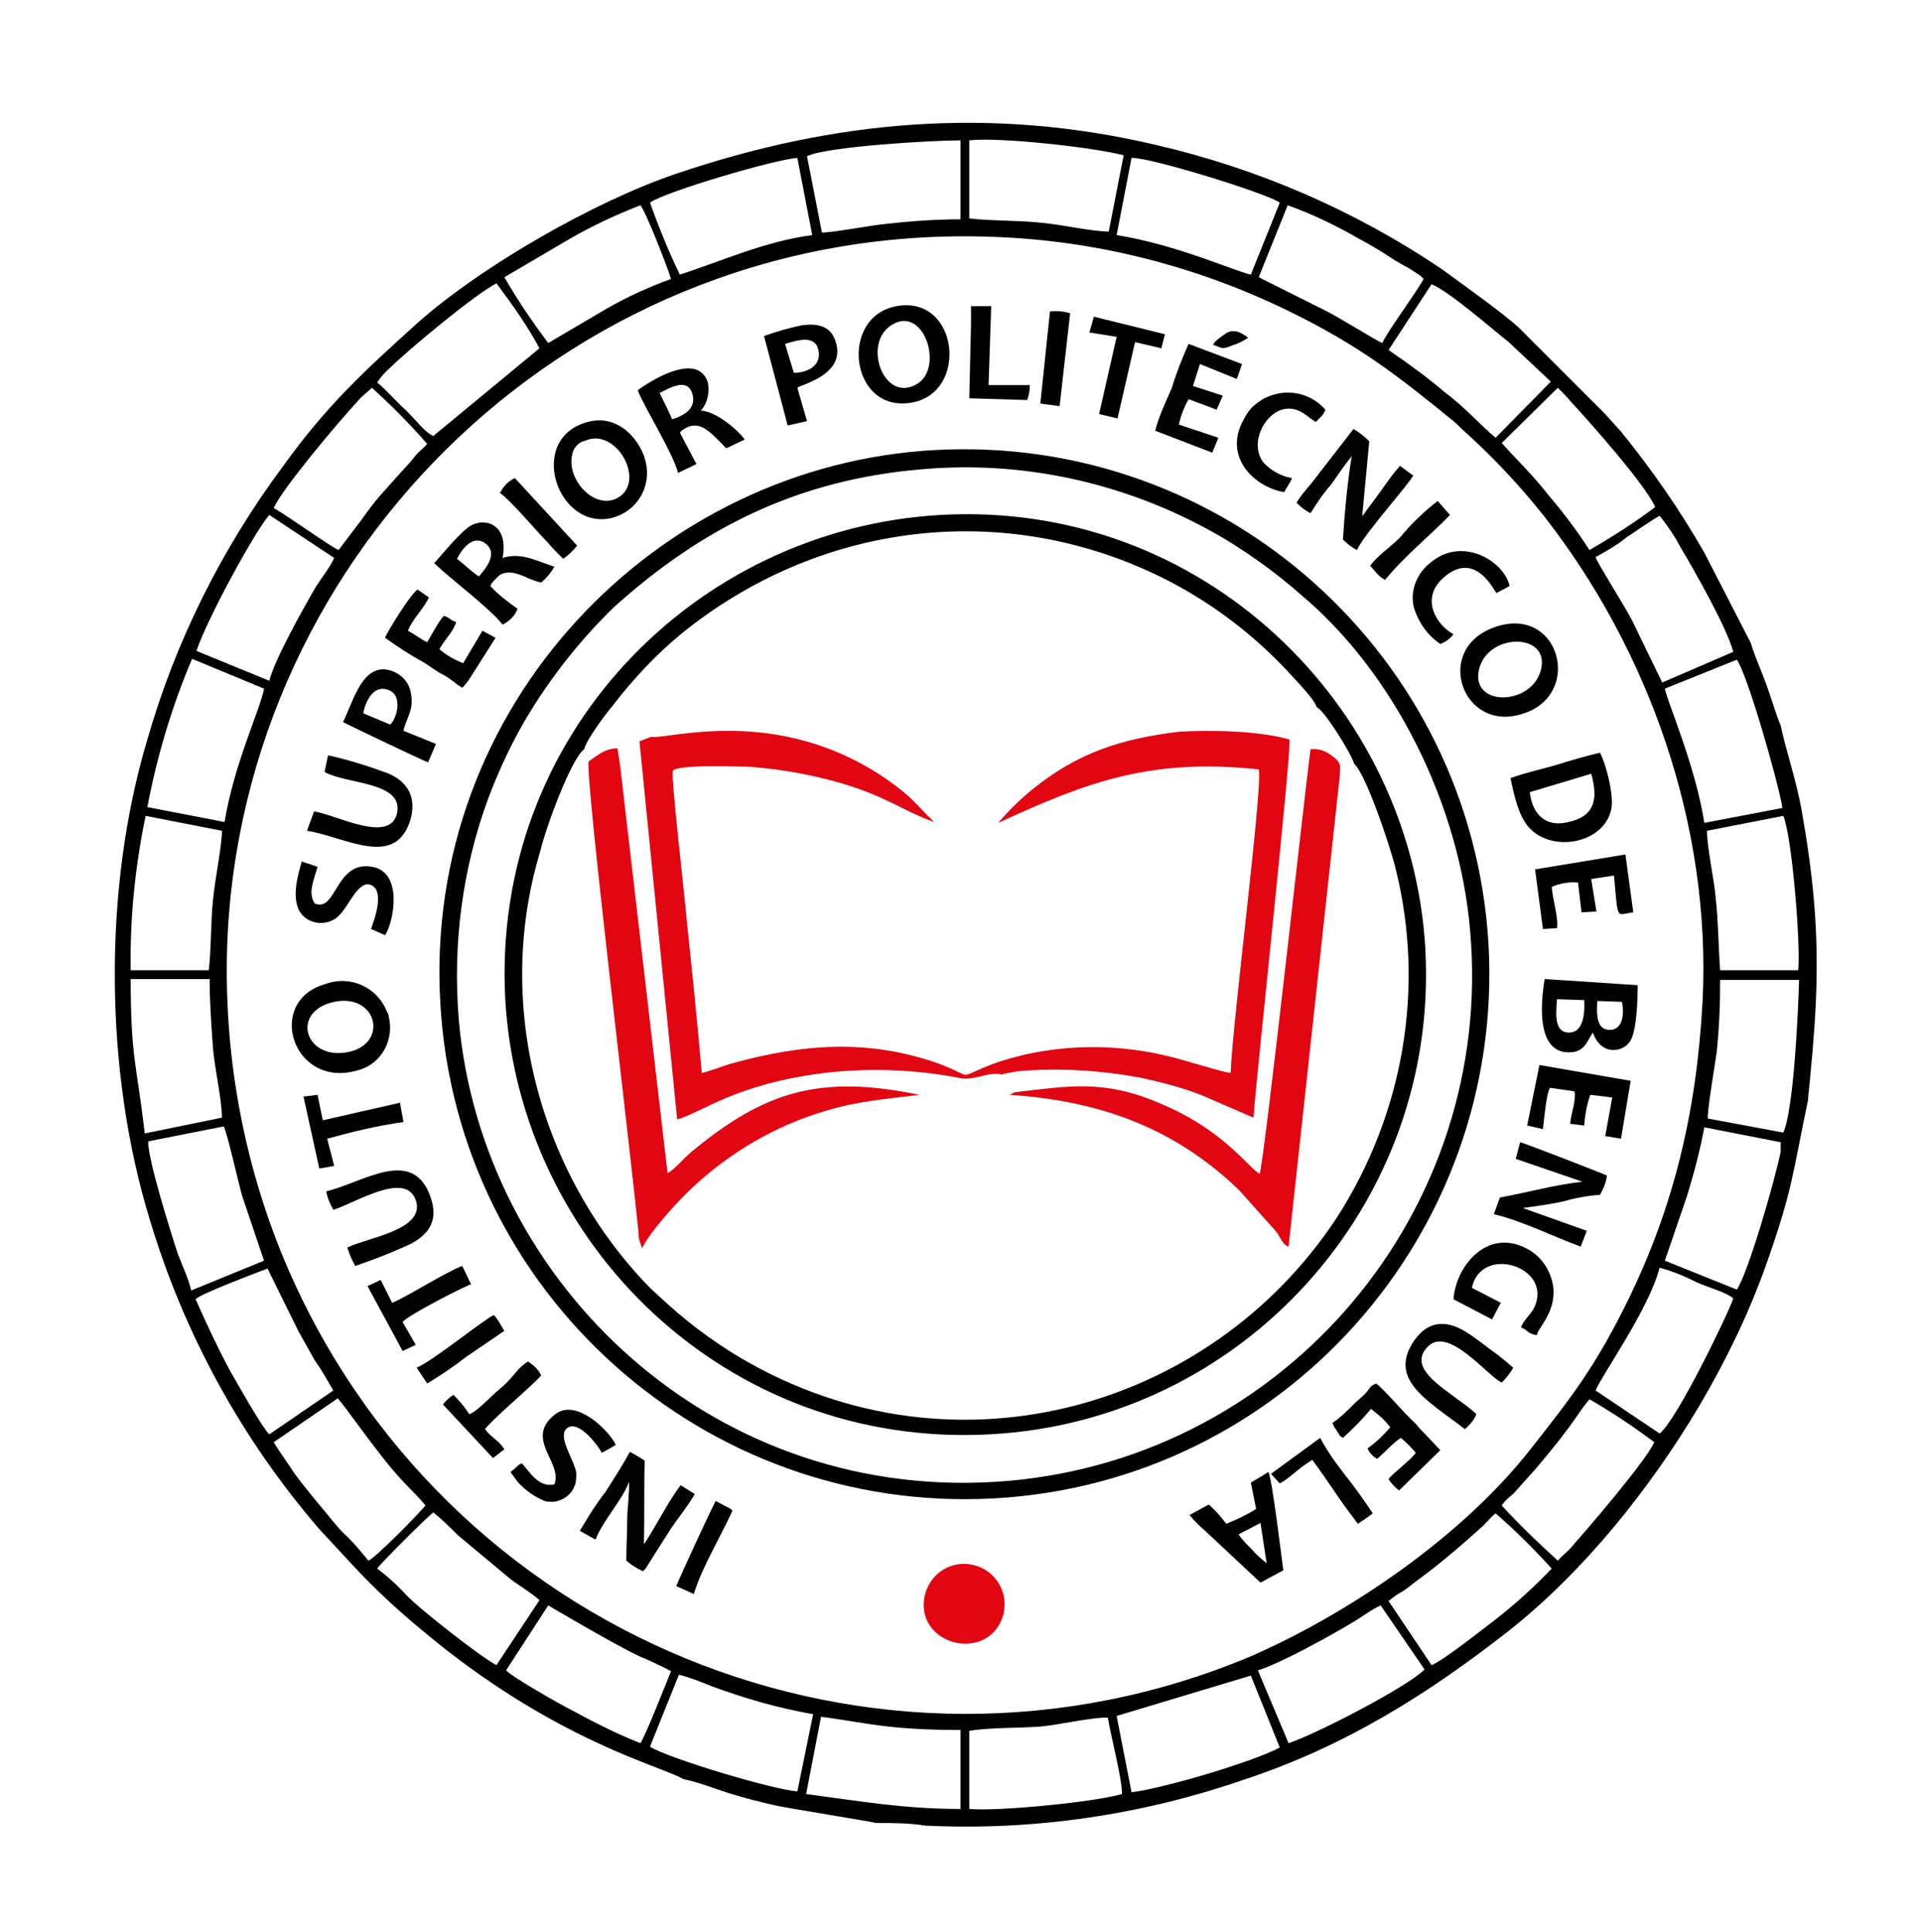 <?xml version="1.0" encoding="utf-8"?>
<!-- Generator: Adobe Illustrator 26.0.0, SVG Export Plug-In . SVG Version: 6.00 Build 0)  -->
<svg version="1.1" id="Camada_1" xmlns="http://www.w3.org/2000/svg" xmlns:xlink="http://www.w3.org/1999/xlink" x="0px" y="0px"
	 viewBox="0 0 219 220.2" style="enable-background:new 0 0 219 220.2;" xml:space="preserve">
<style type="text/css">
	.st0{fill-rule:evenodd;clip-rule:evenodd;fill:#020202;}
	.st1{fill-rule:evenodd;clip-rule:evenodd;fill:#E20612;}
	.st2{fill-rule:evenodd;clip-rule:evenodd;fill:#010101;}
</style>
<path class="st0" d="M147.8,57.3c0.5,0.5,1,0.9,1.6,1.2c0.7-1.1,1.4-2.2,2.3-3.2c0.8-1.1,1.5-2.2,2.4-3.3c-0.5,3.1-0.8,6.3-1,9.5
	c0.5,0.5,1,0.9,1.6,1.2c0.7-1.7,6.1-7.7,6.4-8.5c-0.3-0.2-1.2-0.9-1.5-1.1c-0.8,0.9-1.5,1.9-2.2,2.9l-1.7,2.3c-0.2,0.3,0,0-0.2,0.3
	l-0.1,0.1c0,0-0.1,0.1-0.1,0.1l0.8-8.5c-0.5-0.5-1.1-1-1.8-1.4l-4.8,6.2C148.9,55.8,148.3,56.5,147.8,57.3L147.8,57.3z"/>
<path class="st0" d="M67.9,175.5c0.7-2,3.2-4.7,3.8-6.6c0.1,0.9-0.2,3.2-0.2,4.4c0,1.5-0.1,3.1-0.1,4.6c0.6,0.5,1.2,0.9,1.9,1.2
	c0.1-0.1,0.2-0.2,0.3-0.3l1.2-1.9c0.5-0.8,0.9-1.4,1.4-2.2c0.8-1.3,2.3-3.1,3-4.4l-1.6-1c-1.3,1.6-3.5,5.9-4.2,6.7
	c0.1-3.1,0-6.4,0.1-9.5c-0.6-0.4-1.1-0.7-1.7-1c-0.8,1.5-1.9,3.2-2.8,4.6c-1.1,1.4-2,2.9-2.9,4.4L67.9,175.5L67.9,175.5z"/>
<path class="st0" d="M75.2,44.8c1-0.5,3.1-1.8,3.7,0s-1,2.6-2.3,3C76.7,47.8,75.2,44.8,75.2,44.8z M72.7,44.5c0.9,2.2,4,7.1,4.6,9.4
	l2.1-1l-1.9-3.6c0.1,0,0.1-0.1,0.1-0.1s0.1-0.1,0.1-0.1c2-1.5,3.2,0.1,5.1,2l2.1-1c-0.7-1-3.2-3.2-5-3.3c0.8-0.9,1-2.1,0.8-3.2
	C79.4,39.6,72.9,44.3,72.7,44.5L72.7,44.5z"/>
<path class="st0" d="M52.1,63.7c0.5-1,1.8-2.9,3.3-1.7c1.5,1.2-0.3,3.1-0.8,3.7C53.9,65.3,52.9,64.3,52.1,63.7z M49.5,64.2
	c2,1.9,6.3,5.1,7.8,7c0.8-0.4,1.4-1,1.7-1.8c-1.1-0.8-2.2-1.6-3.1-2.6c0.2-0.4,0-0.1,0.4-0.6c0.2-0.2,0.4-0.4,0.6-0.6
	c0.4-0.3,1-0.4,1.6-0.3c1.1,0.2,2.1,0.9,3.2,1.1c0.6-0.5,1.1-1.1,1.5-1.8c-1.9-0.6-3.8-1.7-5.9-1c0.7-3.9-2-4.6-3.6-3.7
	C52.6,60.5,50.4,63.2,49.5,64.2L49.5,64.2z"/>
<path class="st0" d="M168.3,161.2c-0.6-0.6-1.3-1.1-2-1.6c-2.1-1.6-5.6-3.7-3.7-5.9c2.3-2.9,6.9,3.1,8.6,3.9c0.5-0.5,1-1.1,1.3-1.7
	c-0.8-0.7-1.6-1.4-2.5-2c-0.9-0.7-1.7-1.3-2.6-1.9c-2.4-1.6-4.5-1.5-6.1,0.7c-3.2,4.5,1.4,6.9,5.7,10.2
	C167.6,162.4,168.1,161.8,168.3,161.2L168.3,161.2z"/>
<path class="st0" d="M165.7,148.1l4.4,2.3l1-1.9l-3.3-1.7c1-4.7,8.3-2.7,7.4,1.4c-0.3,1.5-1.4,2-1.8,3.1c0.9,0.4,0.7,0.7,1.8,0.9
	c0.1-0.8,2.1-2.5,1.9-5.3c-0.2-1.9-1.3-3.7-3.1-4.6C169.6,140,166,144.2,165.7,148.1L165.7,148.1z"/>
<path class="st0" d="M131.7,49.1l6.5,2.5l0.7-1.7l-4.5-1.5c0.2-1,0.6-2,1.1-2.9l3.2,1.2l0.7-1.6L136,44l0.8-2.5l4.2,1.7l0.6-1.7
	l-6.1-2.3c-0.7,1.6-1.4,3.3-1.9,5C133,45.6,132,47.7,131.7,49.1L131.7,49.1z"/>
<path class="st0" d="M153.1,163.9c1.1-1,2.2-2.1,3.2-3.3c0.8,0.6,1.6,1.3,2.2,2.1c-0.8,0.9-1.6,1.7-2.6,2.4c0.2,0.5,0.6,0.9,1.1,1.2
	c0.7-0.6,1.9-1.9,2.7-2.4c0.6,0.5,1.2,1.1,1.7,1.7c-0.4,0.7-2.7,2.4-3.1,3c0.3,0.5,0.7,0.9,1.2,1.3l4.7-4.6l-1.8-1.9
	c-0.4-0.4-0.6-0.6-0.9-1c-2.1-2-3.2-3.5-4.6-4.7c-0.8,0.3-0.7,0.6-1.3,1.2c-0.4,0.4-0.8,0.7-1.2,1.1c-0.8,0.8-1.6,1.6-2.5,2.2
	c0.1,0.3,0.3,0.6,0.5,0.9C152.9,163.8,152.6,163.6,153.1,163.9L153.1,163.9z"/>
<path class="st0" d="M43.9,72.7c1.4,1,2.9,2,4.4,2.8c0.8,0.5,1.4,1,2.2,1.4s1.5,1.1,2.2,1.5c0.4-0.4,0.7-0.8,1-1.3l2.8-4.4l-1.5-0.8
	l-2.2,3.7c-1-0.4-1.9-0.9-2.7-1.6c0.5-1,1.6-2,1.9-3.1c-0.7-0.2-0.7-0.5-1.4-0.7c-0.6,0.6-1.4,2.2-1.9,3c-0.7-0.3-1.4-0.9-2.2-1.3
	c0.5-1.3,1.8-2.5,2.4-3.8l-1.3-0.9C46.8,67.7,44.1,72.1,43.9,72.7L43.9,72.7z"/>
<path class="st0" d="M41.4,81.3c0.3-1.4,1.2-3.4,3-2.6c1.4,0.6,1,2.9,0.1,3.9L41.4,81.3z M39.1,82.3c0.1,0.1,9.1,4.4,9.7,4.6
	l0.9-2.1L46,83.3c0.3-1.5,1.3-2.4,0.8-4.5c-0.3-1.4-1.6-2.4-3-2.5C41.1,76.2,40.2,80.2,39.1,82.3L39.1,82.3z"/>
<path class="st0" d="M59,168.9c0.9,1,1.9,1.7,3.1,2.2c1.5,0.4,3.1-0.5,3.5-2c0.1-0.4,0.1-0.8,0.1-1.2c-0.2-1.5-2.4-4.4-0.9-5.2
	c1.3-0.7,3.4,2.1,3.8,2.9c0.6-0.3,1.1-0.6,1.6-0.9c-0.6-1.4-4.4-5.4-6.9-3.5c-3.6,2.8,0.9,5.5-0.1,8c-1.8,0.4-2.8-1.4-3.7-2.4
	c-0.3,0.1-0.5,0.3-0.7,0.5c-0.2,0.2-0.4,0.3-0.6,0.5L59,168.9L59,168.9z"/>
<path class="st0" d="M146.4,56.1c0.3-0.6,0.6-0.9,0.9-1.6c-1.2-0.2-2.3-0.8-3.2-1.7c-1.8-2.2,0.1-5.9,2.5-6.2c1.6-0.2,2.5,1,3.4,1.5
	l0.6-0.6c0.2-0.2,0.4-0.5,0.5-0.8c-2.1-2.4-5.7-2.6-8.1-0.5c-0.5,0.4-0.9,1-1.2,1.6C139.4,52,142.9,55.5,146.4,56.1L146.4,56.1z"/>
<path class="st0" d="M55.3,162.9c0.9-1.2,5-4.6,6.4-6.1c-0.3-0.7-0.9-1.2-1.5-1.6c-0.7,0.4-1.2,1-1.7,1.6c-0.5,0.6-1,1.1-1.5,1.5
	c-1.2,1-2.6,2.6-3.5,2.9c-0.5-0.8-1.1-1.5-1.8-2.2c-0.5,0.3-0.9,0.7-1.2,1.1l5.7,6.1l1.3-1C56.9,164.2,55.9,163.8,55.3,162.9
	L55.3,162.9z"/>
<path class="st0" d="M44.7,148.5l-1.3-2.6l-1.5,0.7l4,7.4l1.5-0.7l-1.5-2.6c0.6-0.8,7.3-4.2,7.8-4.3l-1-2.1
	C50.8,145,46.1,148,44.7,148.5L44.7,148.5z"/>
<path class="st0" d="M145.9,169.1c0.7-0.4,1.3-0.9,1.9-1.4c0.6-0.5,1.2-0.9,1.8-1.3c0.9,1.2,1.7,2.4,2.6,3.7
	c0.8,1.2,1.7,2.4,2.6,3.6c0.6-0.4,1.2-0.8,1.7-1.2c-1-1.5-2-2.9-3.1-4.3c-1.1-1.4-2.1-2.8-2.9-4.3l-5.6,4.1L145.9,169.1L145.9,169.1
	z"/>
<path class="st0" d="M156.2,64.5c0.6,0.6,0.9,1.2,1.7,1.6c2.4-2.9,5.1-5,7.4-7.4l-1.4-1.6c-1.4,1.1-2.7,2.3-3.9,3.7
	C159,62.1,157.2,63.1,156.2,64.5z"/>
<path class="st0" d="M48.7,157.7c1.5-0.9,3-1.9,4.4-3l4.4-3c-0.4-0.6-0.7-1.3-1.2-1.8c-1,0.4-6.9,5.2-8.8,6L48.7,157.7L48.7,157.7z"
	/>
<path class="st0" d="M138.3,39.3c0.9,0.3,1,0.6,2.1,0.1c0.7-0.2,1.3-0.5,1.9-0.9c-1.8-1.4-2.5-0.5-3.1-0.1c-0.1,0.1-0.3,0.2-0.4,0.3
	C138.4,39.1,138.6,38.8,138.3,39.3z"/>
<path class="st1" d="M74.2,84l-1.3,0.5l4.3,43.1c2.9-0.8,6.5-4,16.8-5.3c5.2-0.6,10.4-0.4,15.5,0.6c1.6,0.3,3.2-0.8,4.8-0.4
	c0,0,0.1-0.1,0.1-0.1l1.7-0.3c4.7-0.4,9.5-0.1,14.2,0.8c2.3,0.5,4.5,1.1,6.6,1.9l6,2.6c0.3-4.5,4.4-42.2,4.1-43.1
	c-3.4-1-8.8-1.1-12.5-0.9c-6.7,0.8-11.6,2.4-16.7,6.5c-1.5,1.2-2.8,2.5-4,3.9c10.2-4.7,17.4-7.4,29.7-6.1c0.5,1.8-3,28.8-3.2,34.6
	c-0.7,0-5.7-1.6-7.1-1.9c-5.3-1.3-10.9-1.4-16.3-0.2c-1.2,0.3-2.4,0.6-3.5,1c-4.8,1.8-1.9,1.7-6.5,0c-8-2.8-15.4-2.2-23.4,0
	c-1.1,0.3-2.5,0.9-3.5,1.1c-0.5-5.8-1.1-11.6-1.7-17.3c-0.2-2.5-1.8-16.2-1.6-17c0,0,0-0.1,0-0.1c0.2-0.8,7.6-0.5,8.7-0.5
	c2.7,0.2,5.3,0.6,7.9,1.2c7.3,1.7,9.2,3.7,13.2,5.1c-2.2-2.1-2.3-2.7-5.6-5C88.5,80.3,76.2,84.3,74.2,84L74.2,84z"/>
<path class="st1" d="M67.1,86.8c-0.4,1.7,4.7,43.8,5.7,53.7c0,0.3,0,0.6,0.1,0.9l0.3,0.9c0.8-1.8,4.1-5.4,5.5-6.7
	c4.4-4.2,9.7-7.3,15.5-9c3.7-1.1,6.6-1.3,10.6-1.8c-11.5-2.4-17.8-0.3-26.1,6.6c-0.6,0.5-2.1,2.2-2.6,2.3l-5.4-46.4l-0.3-2
	C69,85.3,68.1,86.1,67.1,86.8L67.1,86.8L67.1,86.8z"/>
<path class="st1" d="M115.7,124.5l-0.6,0.3c10.7,0.7,19,4,26.1,10.8l4.3,4.8c0.4,0.5,0.7,1.5,1.4,1.7l5.8-53.3
	c0.1-1.5,0.3-1.8-0.8-2.6c-0.7-0.6-1.6-0.9-2.5-0.8c-0.7,5.3-5.3,47.3-5.8,48.4c-1.4-0.8-4.1-5-11.3-8
	C125.9,123,121.8,123.8,115.7,124.5z"/>
<path class="st1" d="M114.4,184c0.6-2.5-0.9-5-3.4-5.6c-2.4-0.6-4.8,0.8-5.5,3.2C103.9,187.5,112.8,189.8,114.4,184z"/>
<path class="st2" d="M110.5,206.2v-8.9c2.3-0.4,5.7-0.3,8.2-0.5c2.1-0.2,6-1.1,7.6-1c0.3,1.9,1.7,7.3,1.6,8.7
	C124.9,205.4,113.8,206.5,110.5,206.2z M93.6,195.7c2.5,0.3,4.9,0.8,7.6,1.1s5.5,0.4,8.3,0.4v9c-6.5,0-11.5-0.9-17.6-1.7L93.6,195.7
	L93.6,195.7z M127.3,195.6l15.3-4.6l3.3,8.2c-3,1.6-13,4.6-16.9,5.1L127.3,195.6z M90.9,204.2c-2.8-0.2-14.8-3.8-16.8-5.1l3.3-8.2
	c1.2,0.3,2.5,0.8,3.7,1.3c3.8,1.4,7.6,2.5,11.6,3.2L90.9,204.2L90.9,204.2z M146.9,198.7l-3.5-8.3c2.4-0.7,8.2-3.9,10.7-5.4
	c1.2-0.7,2.2-1.5,3.3-2l5,7.3C160.6,192.2,150,197.7,146.9,198.7L146.9,198.7z M57.7,190.4l4.8-7.4c0,0,7.6,4.5,10.4,5.8
	c1.2,0.5,2.5,1.1,3.6,1.7c-0.5,1.2-3,7.6-3.5,8.2c-2.8-1.1-5.3-2.4-7.9-3.8C63.7,194.2,58.3,191.1,57.7,190.4L57.7,190.4z
	 M163.2,189.8l-4.9-7.3c0.5-0.4,1-0.8,1.6-1.1c0.6-0.4,1.1-0.8,1.6-1.2c2.5-1.8,5.3-4.2,7.6-6.3c0.5-0.5,0.9-1,1.4-1.4
	c2.3,2,4.4,4.1,6.4,6.3c-2,2.1-4.1,4-6.4,5.8C169.3,185.5,164.4,189.4,163.2,189.8L163.2,189.8z M49.4,172.4c1,0.8,1.9,1.7,2.8,2.6
	l6,5c1.2,0.9,2.3,1.5,3.3,2.4l-4.9,7.4c-1.5-0.7-8.8-6.4-10.3-8c-1-1.1-2.1-2.1-3.3-3C43.4,178.2,48.6,173,49.4,172.4L49.4,172.4z
	 M177.6,177.9c-2.2-2-4.4-4.1-6.4-6.3c0.6-0.8,0.6-0.7,1.3-1.3l2.6-2.9c1.7-2,3.4-4.1,4.9-6.3c0.4-0.6,0.8-1.1,1.2-1.6
	c2.6,1.5,5,3.1,7.4,4.9c-1.1,2.3-7.3,9.5-9.4,11.9C178.7,176.9,178.2,177.2,177.6,177.9L177.6,177.9z M31.2,164.4l7.3-5
	c0.8,0.8,4.9,6.8,7.3,9.3c1,1.1,1.9,1.9,2.7,2.9c-0.4,0.6-5.7,6-6.5,6.3c-0.9-1.1-1.8-2.2-2.9-3.2c-0.5-0.5-0.8-0.9-1.4-1.6
	c-0.4-0.5-0.9-1.1-1.4-1.7c-1-1.2-1.8-2.2-2.7-3.4C32.9,166.9,32,165.7,31.2,164.4L31.2,164.4z M189.2,163.4l-7.3-4.9
	c0.8-1.9,6.1-9.3,7.3-14c1.5,0.4,2.9,1,4.3,1.7c1.1,0.5,3.3,1.1,4.1,1.8C197.1,149.6,191.1,162,189.2,163.4L189.2,163.4z
	 M22.3,148.1c0.5-0.6,6.9-3,8.2-3.5l3.5,7.1c0.6,1.1,1.3,2.3,1.9,3.4c0.8,1.1,1.4,2.2,2.1,3.4l-7.3,5c-0.9-0.9-3.7-5.9-4.5-7.3
	C24.8,153.6,23.5,150.8,22.3,148.1L22.3,148.1z M198,147l-8.2-3.3l2.5-7.3c0.8-2.6,1.5-5.2,2-7.9l8.7,1.7v1.1
	C202.3,134.7,199.3,145.1,198,147z M16.9,130.1l8.6-1.7c0.4,0.7,1.7,6.5,2.1,7.9l2.5,7.4l-8.3,3.4c-0.3-1.3-1-2.8-1.5-4.1
	C19.5,140.6,16.8,132,16.9,130.1z M203.3,129.1l-8.6-1.6c-0.1-0.8,0.8-6.1,1-7.5c0.3-2.8,0.4-5.5,0.4-8.3h9
	C205,115.2,204.5,126.5,203.3,129.1L203.3,129.1z M14.9,111.6h9c0,2.7,0.2,5.4,0.4,8.1c0.2,2.2,1,5.7,1,7.7l-8.8,1.8
	C15.6,121.3,14.9,120.7,14.9,111.6L14.9,111.6z M194.1,114.1c-0.7,13-3.4,23.5-8.3,33.7c-3.9,8-6.6,11.4-11.4,17.5
	c-7.8,9.9-20.6,18.6-31.8,23.5c-42.9,18-92.2-2.3-110.2-45.2c-4.7-11.3-6.9-23.5-6.5-35.8c1.6-45.2,39.9-82.6,87.3-80.8
	c11.7,0.4,23.1,3.3,33.6,8.4c8.2,4,12.5,7.4,18.9,12.6c0.5,0.4,0.9,0.9,1.4,1.3c3.2,2.9,6.2,6.1,8.9,9.5
	C187.9,74,195.1,94,194.1,114.1z M194.6,94.7l8.7-1.7c1,2.3,2,14.8,1.7,17.6h-8.9c-0.2-2.7-0.2-5.5-0.5-8.2
	C195.4,100.1,194.6,96.6,194.6,94.7L194.6,94.7z M23.8,110.6h-8.9c-0.1-5.9,0.5-11.8,1.7-17.6l8.7,1.7c0,1.7-0.8,5.6-1,7.7
	C24,105.1,24.1,108.1,23.8,110.6z M189.8,78.5l8.2-3.3c1.2,1.6,4.8,14.2,5.2,16.9l-8.9,1.7C193.3,87.3,190,79.8,189.8,78.5
	L189.8,78.5z M25.6,93.7l-8.8-1.7c1.1-5.8,2.8-11.5,5.1-16.9l8.2,3.4C29.7,80.8,26.7,87,25.6,93.7z M181.9,63.5
	c1.3-0.7,2.5-1.4,3.6-2.3c1.1-0.7,2.6-1.8,3.7-2.4c0.9,1.1,1.7,2.3,2.4,3.6c1.7,2.9,5.2,9,6,11.9l-8.1,3.5l-3.5-7.2
	C185.1,68.9,182,64,181.9,63.5z M30.7,77.6l-8.3-3.4c1.1-3.4,6.5-13.4,8.3-15.5l7.4,4.9c-0.5,1.1-1.4,2.2-2.1,3.3
	C34.5,69.5,31.3,75.2,30.7,77.6z M177.6,44.2c0.5,0.5,1,1,1.5,1.6c2.4,2.6,8.5,9.5,9.6,12c-2.4,1.8-4.9,3.4-7.5,4.9
	c-1.4-2.2-3-4.3-4.7-6.3c-1.7-2.2-3.6-4-5.3-5.9L177.6,44.2z M38.6,62.7c-1.1-0.5-5.8-3.9-7.4-4.8c1-2.2,7.2-9.6,9.6-12.2
	c0.5-0.6,1.1-1,1.6-1.5c2.2,2,4.3,4.1,6.3,6.4c-0.4,0.5-0.9,0.8-1.3,1.3s-0.8,1-1.3,1.5l-2.6,2.9c-0.9,1-1.6,2-2.4,3.1L38.6,62.7z
	 M49.4,49.7c-1.1-0.5-2.1-2-3.2-3s-2.2-2.3-3.2-3.1c0.4-0.6,0.9-1.2,1.5-1.7c1.9-1.9,9.7-8.4,12.1-9.6c1.8,2.4,3.5,4.8,4.9,7.4
	L49.4,49.7L49.4,49.7z M163.2,32.4c2,0.8,6.9,5.1,8.8,6.6l4.8,4.5l-6.3,6.4c-2-1.7-3.3-3.3-5.8-5.2c-2-1.7-4.2-3.3-6.4-4.8
	L163.2,32.4z M143.5,31.6l3.3-8.2c2.8,1,5.5,2.3,8.1,3.8c1.3,0.7,2.5,1.4,3.7,2.2c0.6,0.4,1.3,0.8,1.9,1.1l1.4,0.9l0.1,0.1l0.3,0.3
	c-1,1.8-4.3,6.2-4.7,7.3c-0.8-0.3-5-3-6.9-3.9C150.7,35.2,143.5,31.6,143.5,31.6z M62.5,39.1c-1.8-2.4-3.5-4.9-5-7.5l7.5-4.4
	c2.6-1.5,5.2-2.7,8-3.8c0.6,0.6,3.3,7.6,3.5,8.4c-2.5,0.9-4.9,2-7.2,3.3L62.5,39.1L62.5,39.1z M74.1,23.1c1.6-1.2,14.1-4.9,16.8-5.1
	l1.7,8.8c-5.4,0.7-10.4,3-15.1,4.5C76.2,28.6,75.1,25.9,74.1,23.1z M129,18c2.1-0.1,15.6,4.1,16.9,5.1l-3.3,8.2
	c-1.9-0.4-8.4-3.4-15.3-4.5L129,18z M92,17.8c2.3-1.1,14.2-1.8,17.5-1.8v9c-2.8,0-5.6,0.2-8.3,0.5c-1.4,0.1-6.8,1.1-7.5,1L92,17.8z
	 M110.5,16c3.4-0.4,14.2,0.8,17.6,1.7l-1.7,8.7c-1.8,0-5.4-0.8-7.6-1c-2.7-0.3-5.7-0.2-8.3-0.5V16z M77.9,202.8
	c1.6,0.3,3.6,1.1,5.2,1.6s3.5,1,5.3,1.4c1.3,0.3,11.3,1.9,11.5,2c1.9,0,3.7,0,5.6,0.3c12.3,0.6,24.6-1.2,36.2-5.2
	c11.6-3.8,21.1-9.8,30.3-17c8.6-6.8,16.1-16.2,21.7-25.6c3-5.1,5.6-10.4,7.6-16c3.1-8.8,3-10.2,4.8-18.8c0.8-8,1.4-14.5,0.7-22.8
	c-0.3-3.5-0.8-6.9-1.4-10.3c-0.6-3.4-1.7-6.5-2.4-9.7c-0.5-1.2-1.1-3.2-1.6-4.6s-1.4-3.4-1.8-4.8L194.3,63c-2.8-4.9-6-9.5-9.5-13.8
	c-0.6-0.7-1.2-1.3-1.8-2l-9.8-9.8c-1.8-1.7-6.9-5.3-8.8-6.7c-9.9-6.7-21-11.5-32.7-14.2c-18.8-4.4-36.6-2.8-54.6,3.3
	c-9.2,3.1-22.2,10.5-29.6,17.1c-6.2,5.6-10.3,9.4-15.2,16.2c-7,9.4-12.3,20-15.5,31.2c-5.1,17-4.9,37.9,0.3,54.8
	c3.9,13,10.5,25,19.3,35.2l3.8,4.1c2.5,2.7,5.2,5.2,8,7.5C63.2,198.5,75.7,201.4,77.9,202.8z"/>
<path class="st2" d="M105,53.5c12.2-1.1,24.4,1.8,34.9,8.1c2.9,1.8,5.7,3.8,8.3,6.1c10.8,9,18.2,24.1,19.4,38.4
	c2.8,31.8-20.8,59.9-52.6,62.7c-33.5,2.9-60.1-22.5-62.7-52.6c-0.7-8.6,0.4-17.2,3.4-25.3c1.3-3.4,2.8-6.6,4.7-9.7
	c2.7-4.4,5.9-8.4,9.6-12C80,60.2,90.9,54.7,105,53.5L105,53.5z M50.2,114.4c1.9,33,30.1,58.2,63.1,56.4s58.2-30.1,56.4-63.1
	c-1.9-33-30.1-58.2-63.1-56.4C74.9,53,48.2,80.4,50.2,114.4L50.2,114.4z"/>
<path class="st2" d="M66.6,85.4c0.2-1,2.5-4.1,3.2-4.9c2.3-3,4.9-5.8,7.8-8.2c15.6-12.7,36.7-15.5,55-6.4c5.2,2.6,9.9,6.1,13.9,10.3
	c0.7,0.8,3.4,3.5,3.6,4.4c0.9,0.4,3.9,5.2,4.3,6.5c1.3,1.1,4.1,9.4,4.7,11.9c3.4,13.6,0.9,28-6.7,39.8
	c-14.6,22.2-44.7,30.5-69.1,15.3c-1.7-1.1-3.3-2.2-4.9-3.5c-1.5-1.2-2.9-2.5-4.3-3.8c-12.4-12.7-17.9-32-12.5-49.8
	C62.2,94.4,65.1,86.5,66.6,85.4L66.6,85.4z M107.2,58.7c-28,1.6-51.2,25.2-49.6,55.2c1.6,27.9,25.2,51.2,55.2,49.6
	c28.9-1.5,51.2-26.2,49.7-55.1c0-0.1,0-0.1,0-0.2C160.9,80.3,137,57,107.2,58.7z"/>
<path class="st2" d="M184.9,114.2c0.3,1.4,0.1,3.2-1.4,3.2s-1.5-1.8-1.4-3.3L184.9,114.2z M180.6,114c0.1,1.5-0.1,3.6-1.6,3.7
	c-1.9,0.1-1.6-2.2-1.5-3.8L180.6,114z M181.6,117.7c0.9,2.7,3.5,2.3,4.3,0.9c0.7-1.3,0.8-4.6,0.8-6.3l-10.6-0.7
	c-0.5,2.9-1,9,3.4,8.3C180.8,119.6,181,118.5,181.6,117.7z"/>
<path class="st2" d="M66.8,50.2c3.6-1.5,7.1,5.1,3.3,6.7c-2.5,1-5.4-2.2-4.9-4.9C65.3,51.1,65.9,50.4,66.8,50.2z M67,48.1
	C59.9,50,63.6,60.7,69.9,59c2.8-0.8,4.4-3.6,3.7-6.4c0-0.1-0.1-0.2-0.1-0.4C72.7,49.8,70.3,47.2,67,48.1z"/>
<path class="st2" d="M101.9,36.9c3.6-1.9,5.8,5.4,2.4,7C100.6,45.8,98.2,38.8,101.9,36.9z M102.2,34.9c-6.6,1.2-5.3,12.2,1.7,11
	C110.5,44.8,109.3,33.6,102.2,34.9L102.2,34.9z"/>
<path class="st2" d="M38.1,114.2c4.9-1,6.2,4.7,1.7,5.7C34.8,121,33,115.3,38.1,114.2z M37,112.2c-6.8,2-3.6,12,3.8,9.8
	c2.7-0.7,4.2-3.5,3.5-6.2c0-0.2-0.1-0.3-0.2-0.5C43,112.5,39.9,111.1,37,112.2z"/>
<path class="st2" d="M175.6,76.6c-1.3,4-8.3,3.9-6.9-0.6C170,72,177,72.2,175.6,76.6z M171,71.3c-7.7,2.1-4.6,11.9,2.1,10.2
	C180.5,79.7,178.1,69.4,171,71.3z"/>
<path class="st2" d="M172.8,132.1l7.6,2.6c-3.4,0.4-6.1,1.2-9.4,1.8l-0.7,1.9c3.3,0.8,6.9,2.6,9.9,3.7l0.7-1.8l-7.3-2.6
	c1.5-0.2,2.9-0.4,4.4-0.7c1.4-0.4,2.9-0.7,4.4-0.8c0.4-0.7,0.7-1.4,0.8-2.2c-0.4-0.2-9.4-3.7-9.9-3.8L172.8,132.1L172.8,132.1z"/>
<path class="st2" d="M181.4,88.2c0.8,2.8,0.4,4.7-2.2,5.4c-2.9,0.9-4.5-0.7-4.8-3.3L181.4,88.2z M172.2,88.7c0.4,1.9,0.9,4.2,2,5.5
	c2.6,3.1,8.7,2,9.5-2c0.3-1.6-0.6-5.1-1.3-6.4c-1.7,0.4-3.4,0.9-5,1.4C175.7,87.7,173.8,88.1,172.2,88.7L172.2,88.7z"/>
<path class="st2" d="M143.7,173.6l0.7,4.6c-0.6-0.5-1.2-1-1.7-1.6c-0.5-0.5-1.1-1.1-1.5-1.7L143.7,173.6z M143.2,172
	c-1.1,0.7-2.2,1.2-3.4,1.7c-0.6-0.8-1.3-1.6-2-2.2l-2.2,1.2c0.6,0.7,1.2,1.3,1.9,1.9l6.2,5.8l2.6-1.4c-0.2-1.5-1.3-10.6-1.7-11.2
	l-2,1.2L143.2,172L143.2,172z"/>
<path class="st2" d="M37,88c2.5,1.4,8.8,1.1,8.3,4.5c-0.6,3.9-7.1,0.3-9.5,0L35,94.7c4.4,0.7,10.1,4.4,11.8-1.3
	c0.8-2.9-0.7-4.5-2.7-5.3c-2.2-0.8-4.4-1.5-6.7-2L37,88z"/>
<path class="st2" d="M37.2,135.8c0.1,0.7,0.4,1.4,0.8,2.1c2.4-0.7,8.2-4.5,9.4-1.1s-5.6,4.3-7.8,5.4c0.2,0.7,0.5,1.4,0.9,2.1
	c2.1-0.7,4.1-1.5,6.1-2.4c2-1,3.5-2.5,2.5-5.4C47.1,130.6,41.4,134.8,37.2,135.8L37.2,135.8z"/>
<path class="st2" d="M174.1,128.3l1.8,0.4c0.2-1.7,0.4-4,0.8-4.7l2.8,0.4c0.2,1.1-0.4,2.5-0.5,3.7l1.6,0.2c0.1-1.2,0.3-2.4,0.7-3.5
	l2.5,0.3l-0.8,4.4l1.8,0.3l1.1-6.6l-10.4-1.8L174.1,128.3L174.1,128.3z"/>
<path class="st2" d="M175,99.1l0.9,6.8l1.6-0.1c0.2-1.1-0.5-3.3-0.6-4.7c0.9-0.4,2-0.6,3-0.5l0.4,3.4l1.7-0.1l-0.6-3.7l2.6-0.4
	c0.5,5.4,0.2,4.4,2.2,4.2l-0.9-6.6L175,99.1z"/>
<path class="st2" d="M89.5,39.2c1.4-0.4,3.4-1.1,3.8,0.7s-1.3,2.6-2.8,2.6L89.5,39.2L89.5,39.2z M87.1,38.3l2.7,10.2l2.2-0.5
	l-1.1-3.8c0.5-0.4,6-1.6,4.2-5.7c-0.6-1.3-1.9-1.7-3.8-1.4C89.9,37.4,88.5,37.8,87.1,38.3z"/>
<path class="st2" d="M42.3,105.9l1.6,0.7c1-1.5,2.1-7.2-1.5-7.8c-4.2-0.7-4,5.2-6.5,4.2c-0.9-1.2,0-3,0.3-4.2l-1.8-0.6
	c-0.5,1.7-1.1,4-0.3,5.6c0.8,1.4,2.6,1.8,4,1c0.2-0.1,0.4-0.3,0.6-0.5c0.9-0.8,2-3.6,3.3-3.5C44.1,101.2,42.6,105,42.3,105.9z"/>
<path class="st2" d="M164.2,73.4c0.6-0.2,1.1-0.6,1.5-1.1c-2-1.1-3.7-4-1.3-6.3c3.7-3.5,5.9,1.3,6.2,1.6l1.5-0.8
	c-0.6-2.8-5.4-5.8-9.1-2.6c-1.5,1.2-2.3,3.2-1.8,5.1C161.7,70.9,162.7,72.4,164.2,73.4z"/>
<polygon class="st2" points="124.2,37.9 127.3,38.4 125.3,47.2 127.4,47.7 129.4,39 132.4,39.7 132.8,38.1 124.7,36.1 "/>
<path class="st2" d="M34.6,125l1.8,8.2l1.7-0.3l-0.8-3.1c2.9-0.8,5.8-1.5,8.7-1.9l-0.4-2.2l-8.8,2l-0.6-2.9L34.6,125L34.6,125z"/>
<path class="st2" d="M110.7,36.9l-0.2,8.5l6.6,0.2c0.2-0.5,0.3-1.1,0.3-1.7h-4.7l0.3-9h-2.3L110.7,36.9L110.7,36.9z"/>
<path class="st2" d="M57,56.2c1.1,0.7,4.4,4.6,5.4,5.6c0.6,0.7,1.2,1.3,1.8,1.9c0.6-0.4,1.1-0.9,1.6-1.5l-7.1-7.7
	C58,54.8,57.4,55.4,57,56.2z"/>
<path class="st2" d="M118.6,46l2.2,0.3l1.2-10.6c-0.7-0.2-1.5-0.3-2.3-0.2L118.6,46z"/>
<path class="st2" d="M79.1,181.7c0.9-3,3.1-6.6,4.4-9.5l-0.1-0.1l-0.1-0.1l-1.7-0.9c-0.2,0.2-4.3,9.1-4.5,9.7L79.1,181.7z"/>
</svg>
